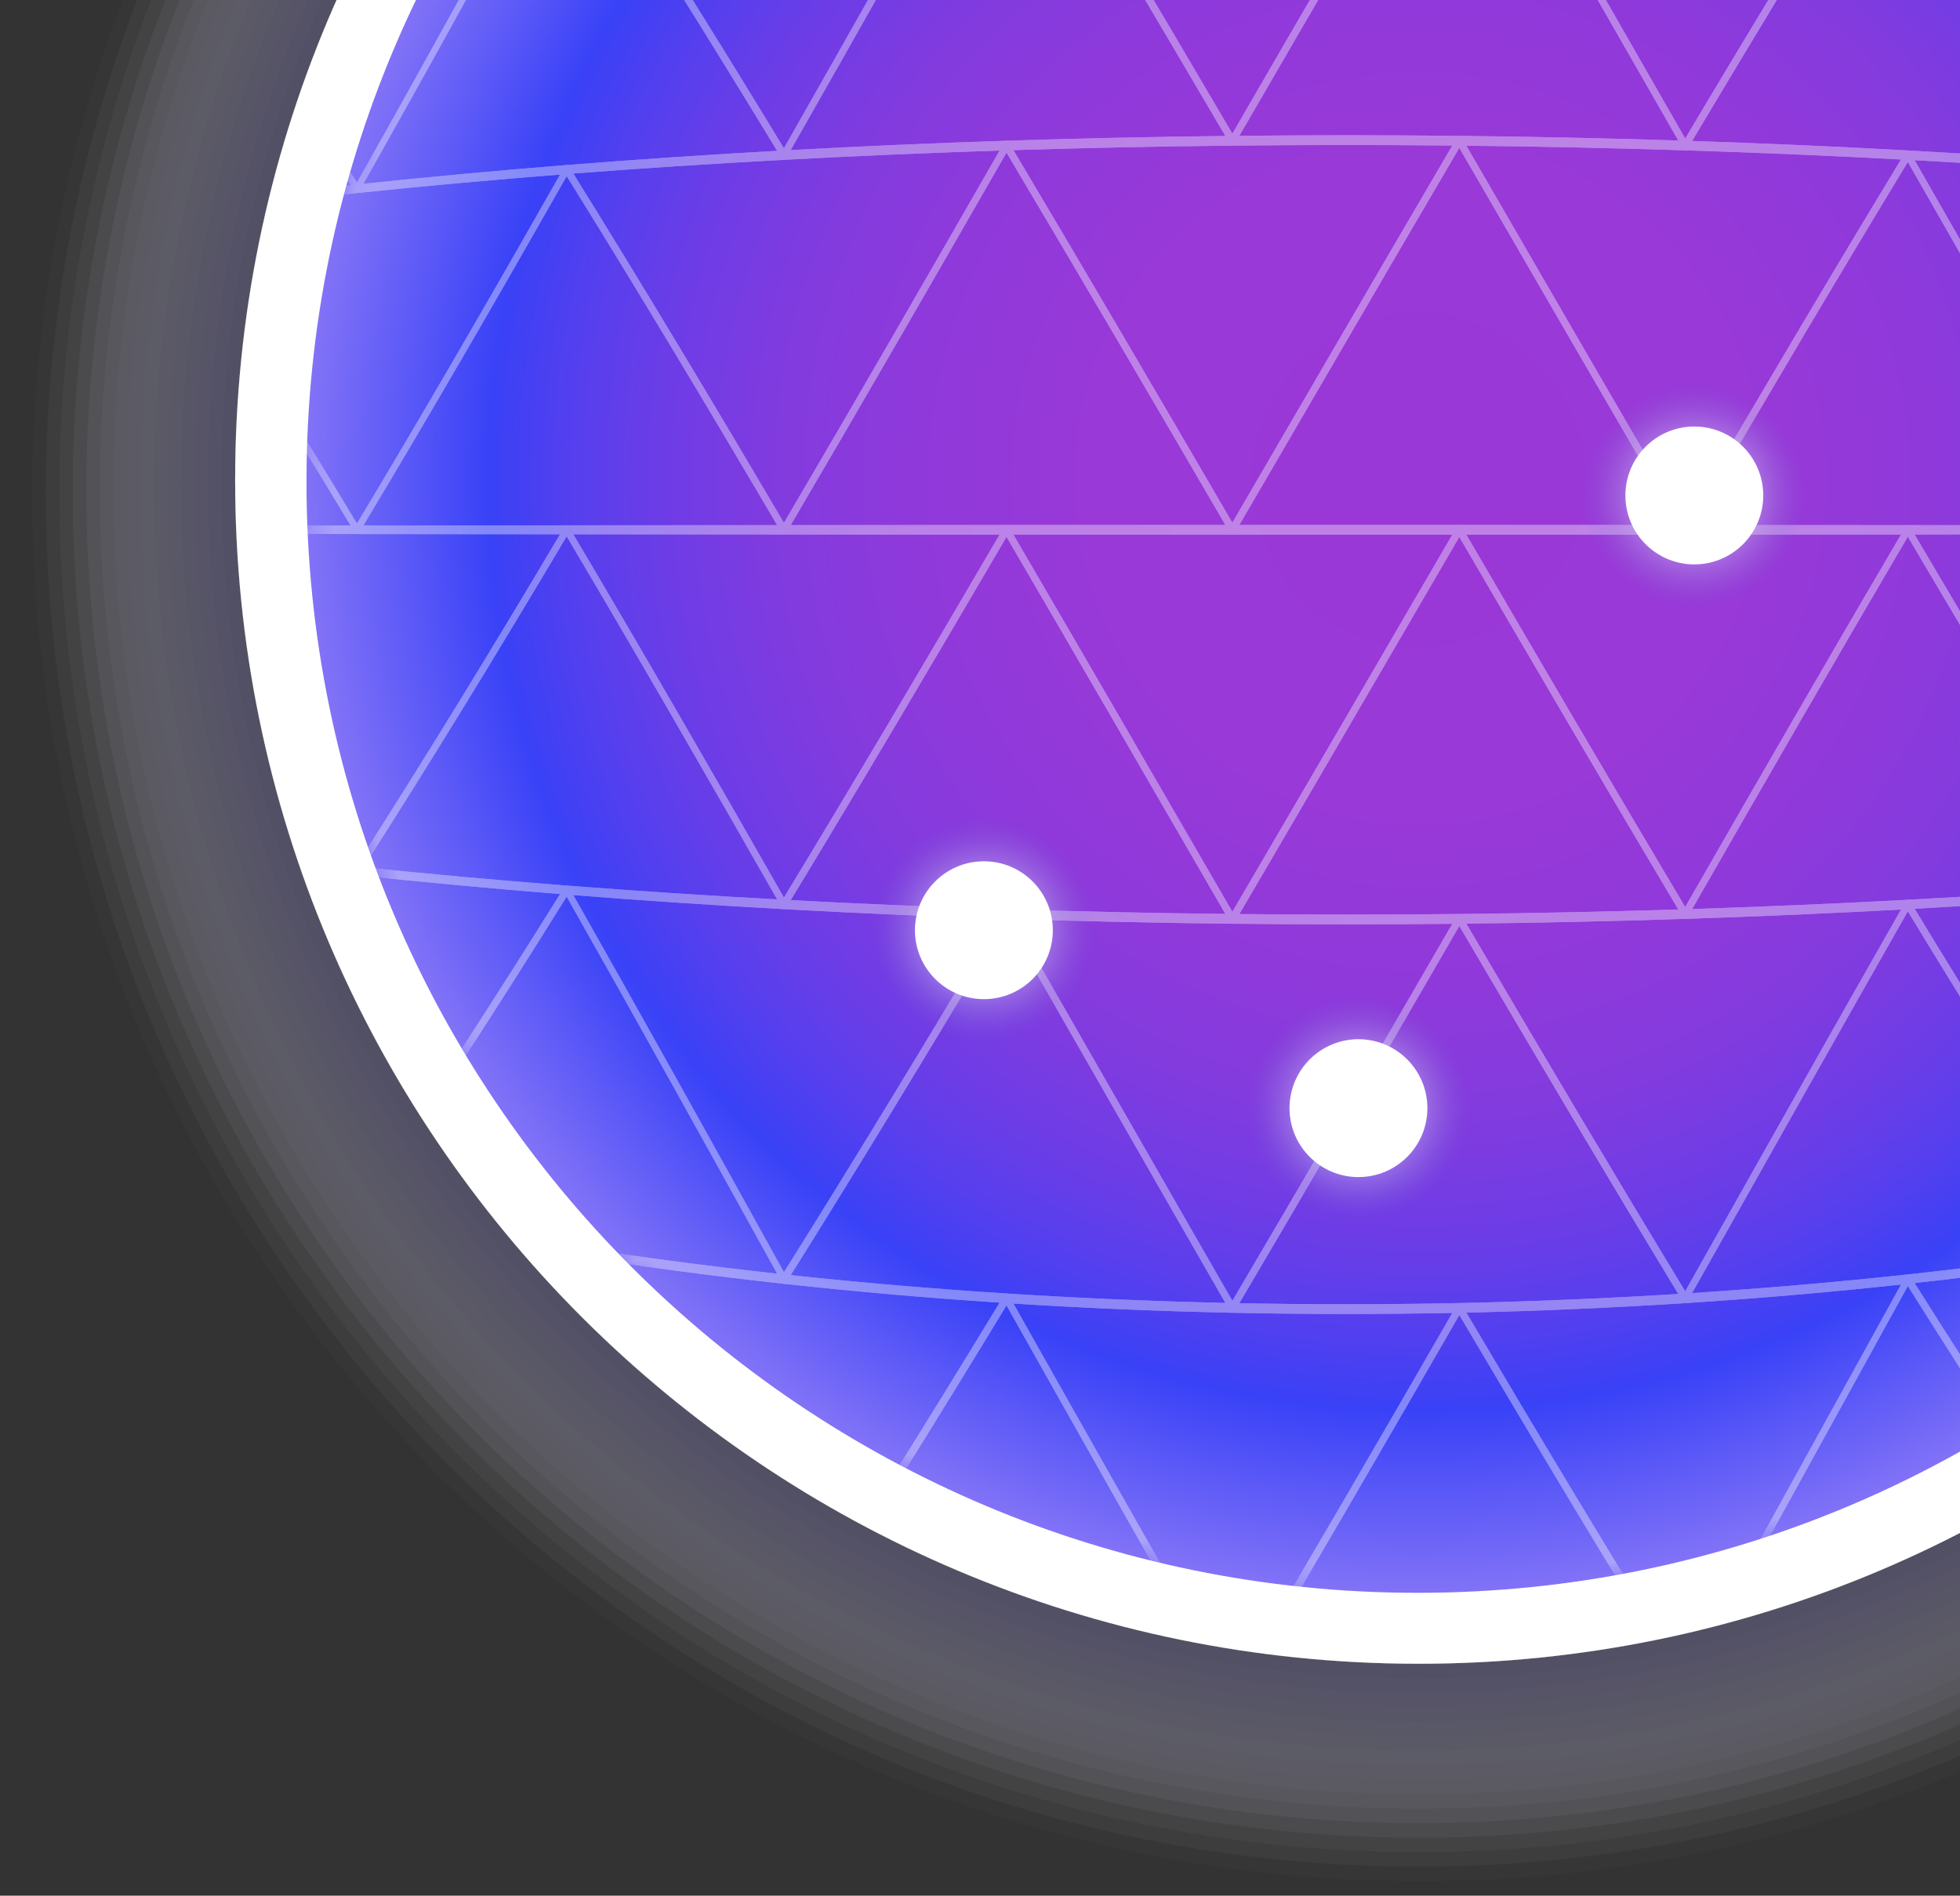 <svg width="91" height="88" viewBox="0 0 91 88" fill="none" xmlns="http://www.w3.org/2000/svg">
<rect x="0" y="0" width="91" height="88" fill="#333333" stroke="none"/>
<g opacity="0.27">
<path opacity="0.062" d="M65.868 87.327C101.419 87.327 130.239 58.507 130.239 22.955C130.239 -12.596 101.419 -41.416 65.868 -41.416C30.316 -41.416 1.496 -12.596 1.496 22.955C1.496 58.507 30.316 87.327 65.868 87.327Z" fill="#F9F9FE"/>
<path opacity="0.125" d="M65.868 86.654C101.073 86.654 129.612 58.115 129.612 22.91C129.612 -12.294 101.073 -40.833 65.868 -40.833C30.664 -40.833 2.125 -12.294 2.125 22.91C2.125 58.115 30.664 86.654 65.868 86.654Z" fill="#F3F2FD"/>
<path opacity="0.188" d="M65.869 85.981C100.726 85.981 128.984 57.723 128.984 22.866C128.984 -11.992 100.726 -40.249 65.869 -40.249C31.012 -40.249 2.754 -11.992 2.754 22.866C2.754 57.723 31.012 85.981 65.869 85.981Z" fill="#EDECFB"/>
<path opacity="0.25" d="M65.866 85.307C100.376 85.307 128.352 57.331 128.352 22.821C128.352 -11.69 100.376 -39.666 65.866 -39.666C31.355 -39.666 3.379 -11.69 3.379 22.821C3.379 57.331 31.355 85.307 65.866 85.307Z" fill="#E7E5FA"/>
<path opacity="0.312" d="M65.867 84.635C100.03 84.635 127.726 56.94 127.726 22.776C127.726 -11.387 100.03 -39.083 65.867 -39.083C31.703 -39.083 4.008 -11.387 4.008 22.776C4.008 56.94 31.703 84.635 65.867 84.635Z" fill="#E1DFF9"/>
<path opacity="0.375" d="M65.867 83.963C99.684 83.963 127.098 56.549 127.098 22.732C127.098 -11.085 99.684 -38.498 65.867 -38.498C32.051 -38.498 4.637 -11.085 4.637 22.732C4.637 56.549 32.051 83.963 65.867 83.963Z" fill="#DBD8F8"/>
<path opacity="0.438" d="M65.868 83.29C99.338 83.29 126.47 56.157 126.47 22.688C126.47 -10.782 99.338 -37.915 65.868 -37.915C32.398 -37.915 5.266 -10.782 5.266 22.688C5.266 56.157 32.398 83.29 65.868 83.29Z" fill="#D5D2F7"/>
<path opacity="0.5" d="M65.865 82.617C98.987 82.617 125.838 55.766 125.838 22.643C125.838 -10.48 98.987 -37.331 65.865 -37.331C32.742 -37.331 5.891 -10.48 5.891 22.643C5.891 55.766 32.742 82.617 65.865 82.617Z" fill="#D0CCF6"/>
<path opacity="0.562" d="M65.865 81.944C98.641 81.944 125.211 55.374 125.211 22.599C125.211 -10.177 98.641 -36.747 65.865 -36.747C33.09 -36.747 6.52 -10.177 6.52 22.599C6.52 55.374 33.09 81.944 65.865 81.944Z" fill="#CAC5F4"/>
<path opacity="0.625" d="M65.866 81.271C98.294 81.271 124.583 54.982 124.583 22.554C124.583 -9.875 98.294 -36.164 65.866 -36.164C33.437 -36.164 7.148 -9.875 7.148 22.554C7.148 54.982 33.437 81.271 65.866 81.271Z" fill="#C4BFF3"/>
<path opacity="0.688" d="M65.866 80.598C97.948 80.598 123.955 54.591 123.955 22.509C123.955 -9.572 97.948 -35.58 65.866 -35.58C33.785 -35.58 7.777 -9.572 7.777 22.509C7.777 54.591 33.785 80.598 65.866 80.598Z" fill="#BEB8F2"/>
<path opacity="0.75" d="M65.867 79.926C97.602 79.926 123.328 54.199 123.328 22.465C123.328 -9.27 97.602 -34.997 65.867 -34.997C34.133 -34.997 8.406 -9.27 8.406 22.465C8.406 54.199 34.133 79.926 65.867 79.926Z" fill="#B8B2F1"/>
<path opacity="0.812" d="M65.868 79.253C97.256 79.253 122.701 53.808 122.701 22.42C122.701 -8.968 97.256 -34.413 65.868 -34.413C34.48 -34.413 9.035 -8.968 9.035 22.42C9.035 53.808 34.48 79.253 65.868 79.253Z" fill="#B2ABF0"/>
<path opacity="0.875" d="M65.865 78.58C96.906 78.58 122.069 53.417 122.069 22.376C122.069 -8.665 96.906 -33.829 65.865 -33.829C34.824 -33.829 9.66 -8.665 9.66 22.376C9.66 53.417 34.824 78.58 65.865 78.58Z" fill="#ACA5EE"/>
<path opacity="0.938" d="M65.865 77.907C96.559 77.907 121.441 53.025 121.441 22.331C121.441 -8.363 96.559 -33.245 65.865 -33.245C35.171 -33.245 10.289 -8.363 10.289 22.331C10.289 53.025 35.171 77.907 65.865 77.907Z" fill="#A69EED"/>
<path d="M65.866 77.234C96.213 77.234 120.814 52.633 120.814 22.287C120.814 -8.06 96.213 -32.661 65.866 -32.661C35.519 -32.661 10.918 -8.06 10.918 22.287C10.918 52.633 35.519 77.234 65.866 77.234Z" fill="#A098EC"/>
<path d="M65.866 77.234C96.213 77.234 120.814 52.633 120.814 22.287C120.814 -8.06 96.213 -32.661 65.866 -32.661C35.519 -32.661 10.918 -8.06 10.918 22.287C10.918 52.633 35.519 77.234 65.866 77.234Z" fill="#A098EC"/>
<path d="M65.866 77.234C96.213 77.234 120.814 52.633 120.814 22.287C120.814 -8.06 96.213 -32.661 65.866 -32.661C35.519 -32.661 10.918 -8.06 10.918 22.287C10.918 52.633 35.519 77.234 65.866 77.234Z" fill="#A098EC"/>
<path d="M65.866 77.234C96.213 77.234 120.814 52.633 120.814 22.287C120.814 -8.06 96.213 -32.661 65.866 -32.661C35.519 -32.661 10.918 -8.06 10.918 22.287C10.918 52.633 35.519 77.234 65.866 77.234Z" fill="#A098EC"/>
<path d="M65.866 77.234C96.213 77.234 120.814 52.633 120.814 22.287C120.814 -8.06 96.213 -32.661 65.866 -32.661C35.519 -32.661 10.918 -8.06 10.918 22.287C10.918 52.633 35.519 77.234 65.866 77.234Z" fill="#A098EC"/>
<path d="M65.866 77.234C96.213 77.234 120.814 52.633 120.814 22.287C120.814 -8.06 96.213 -32.661 65.866 -32.661C35.519 -32.661 10.918 -8.06 10.918 22.287C10.918 52.633 35.519 77.234 65.866 77.234Z" fill="#A098EC"/>
<path d="M65.866 77.234C96.213 77.234 120.814 52.633 120.814 22.287C120.814 -8.06 96.213 -32.661 65.866 -32.661C35.519 -32.661 10.918 -8.06 10.918 22.287C10.918 52.633 35.519 77.234 65.866 77.234Z" fill="#A098EC"/>
<path d="M65.866 77.234C96.213 77.234 120.814 52.633 120.814 22.287C120.814 -8.06 96.213 -32.661 65.866 -32.661C35.519 -32.661 10.918 -8.06 10.918 22.287C10.918 52.633 35.519 77.234 65.866 77.234Z" fill="#A098EC"/>
<path d="M65.866 77.234C96.213 77.234 120.814 52.633 120.814 22.287C120.814 -8.06 96.213 -32.661 65.866 -32.661C35.519 -32.661 10.918 -8.06 10.918 22.287C10.918 52.633 35.519 77.234 65.866 77.234Z" fill="#A098EC"/>
<path d="M65.866 77.234C96.213 77.234 120.814 52.633 120.814 22.287C120.814 -8.06 96.213 -32.661 65.866 -32.661C35.519 -32.661 10.918 -8.06 10.918 22.287C10.918 52.633 35.519 77.234 65.866 77.234Z" fill="#A098EC"/>
<path d="M65.866 77.234C96.213 77.234 120.814 52.633 120.814 22.287C120.814 -8.06 96.213 -32.661 65.866 -32.661C35.519 -32.661 10.918 -8.06 10.918 22.287C10.918 52.633 35.519 77.234 65.866 77.234Z" fill="#A098EC"/>
<path d="M65.866 77.234C96.213 77.234 120.814 52.633 120.814 22.287C120.814 -8.06 96.213 -32.661 65.866 -32.661C35.519 -32.661 10.918 -8.06 10.918 22.287C10.918 52.633 35.519 77.234 65.866 77.234Z" fill="#A098EC"/>
<path d="M65.866 77.234C96.213 77.234 120.814 52.633 120.814 22.287C120.814 -8.06 96.213 -32.661 65.866 -32.661C35.519 -32.661 10.918 -8.06 10.918 22.287C10.918 52.633 35.519 77.234 65.866 77.234Z" fill="#A098EC"/>
<path d="M65.866 77.234C96.213 77.234 120.814 52.633 120.814 22.287C120.814 -8.06 96.213 -32.661 65.866 -32.661C35.519 -32.661 10.918 -8.06 10.918 22.287C10.918 52.633 35.519 77.234 65.866 77.234Z" fill="#A098EC"/>
<path d="M65.866 77.234C96.213 77.234 120.814 52.633 120.814 22.287C120.814 -8.06 96.213 -32.661 65.866 -32.661C35.519 -32.661 10.918 -8.06 10.918 22.287C10.918 52.633 35.519 77.234 65.866 77.234Z" fill="#A098EC"/>
<path d="M65.866 77.234C96.213 77.234 120.814 52.633 120.814 22.287C120.814 -8.06 96.213 -32.661 65.866 -32.661C35.519 -32.661 10.918 -8.06 10.918 22.287C10.918 52.633 35.519 77.234 65.866 77.234Z" fill="#A098EC"/>
<path d="M65.866 77.234C96.213 77.234 120.814 52.633 120.814 22.287C120.814 -8.06 96.213 -32.661 65.866 -32.661C35.519 -32.661 10.918 -8.06 10.918 22.287C10.918 52.633 35.519 77.234 65.866 77.234Z" fill="#A098EC"/>
<path d="M65.866 77.234C96.213 77.234 120.814 52.633 120.814 22.287C120.814 -8.06 96.213 -32.661 65.866 -32.661C35.519 -32.661 10.918 -8.06 10.918 22.287C10.918 52.633 35.519 77.234 65.866 77.234Z" fill="#A69EED"/>
<path d="M65.866 77.234C96.213 77.234 120.814 52.633 120.814 22.287C120.814 -8.06 96.213 -32.661 65.866 -32.661C35.519 -32.661 10.918 -8.06 10.918 22.287C10.918 52.633 35.519 77.234 65.866 77.234Z" fill="#ACA5EE"/>
<path d="M65.866 77.234C96.213 77.234 120.814 52.633 120.814 22.287C120.814 -8.06 96.213 -32.661 65.866 -32.661C35.519 -32.661 10.918 -8.06 10.918 22.287C10.918 52.633 35.519 77.234 65.866 77.234Z" fill="#B2ABF0"/>
<path d="M65.866 77.234C96.213 77.234 120.814 52.633 120.814 22.287C120.814 -8.06 96.213 -32.661 65.866 -32.661C35.519 -32.661 10.918 -8.06 10.918 22.287C10.918 52.633 35.519 77.234 65.866 77.234Z" fill="#B8B2F1"/>
<path d="M65.866 77.234C96.213 77.234 120.814 52.633 120.814 22.287C120.814 -8.06 96.213 -32.661 65.866 -32.661C35.519 -32.661 10.918 -8.06 10.918 22.287C10.918 52.633 35.519 77.234 65.866 77.234Z" fill="#BEB8F2"/>
<path d="M65.866 77.234C96.213 77.234 120.814 52.633 120.814 22.287C120.814 -8.06 96.213 -32.661 65.866 -32.661C35.519 -32.661 10.918 -8.06 10.918 22.287C10.918 52.633 35.519 77.234 65.866 77.234Z" fill="#C4BFF3"/>
<path d="M65.866 77.234C96.213 77.234 120.814 52.633 120.814 22.287C120.814 -8.06 96.213 -32.661 65.866 -32.661C35.519 -32.661 10.918 -8.06 10.918 22.287C10.918 52.633 35.519 77.234 65.866 77.234Z" fill="#CAC5F4"/>
<path d="M65.866 77.234C96.213 77.234 120.814 52.633 120.814 22.287C120.814 -8.06 96.213 -32.661 65.866 -32.661C35.519 -32.661 10.918 -8.06 10.918 22.287C10.918 52.633 35.519 77.234 65.866 77.234Z" fill="#D0CCF6"/>
<path d="M65.866 77.234C96.213 77.234 120.814 52.633 120.814 22.287C120.814 -8.06 96.213 -32.661 65.866 -32.661C35.519 -32.661 10.918 -8.06 10.918 22.287C10.918 52.633 35.519 77.234 65.866 77.234Z" fill="#D5D2F7"/>
<path d="M65.866 77.234C96.213 77.234 120.814 52.633 120.814 22.287C120.814 -8.06 96.213 -32.661 65.866 -32.661C35.519 -32.661 10.918 -8.06 10.918 22.287C10.918 52.633 35.519 77.234 65.866 77.234Z" fill="#DBD8F8"/>
<path d="M65.866 77.234C96.213 77.234 120.814 52.633 120.814 22.287C120.814 -8.06 96.213 -32.661 65.866 -32.661C35.519 -32.661 10.918 -8.06 10.918 22.287C10.918 52.633 35.519 77.234 65.866 77.234Z" fill="#E1DFF9"/>
<path d="M65.866 77.234C96.213 77.234 120.814 52.633 120.814 22.287C120.814 -8.06 96.213 -32.661 65.866 -32.661C35.519 -32.661 10.918 -8.06 10.918 22.287C10.918 52.633 35.519 77.234 65.866 77.234Z" fill="#E7E5FA"/>
<path d="M65.866 77.234C96.213 77.234 120.814 52.633 120.814 22.287C120.814 -8.06 96.213 -32.661 65.866 -32.661C35.519 -32.661 10.918 -8.06 10.918 22.287C10.918 52.633 35.519 77.234 65.866 77.234Z" fill="#EDECFB"/>
<path d="M65.866 77.234C96.213 77.234 120.814 52.633 120.814 22.287C120.814 -8.06 96.213 -32.661 65.866 -32.661C35.519 -32.661 10.918 -8.06 10.918 22.287C10.918 52.633 35.519 77.234 65.866 77.234Z" fill="#F3F2FD"/>
<path d="M65.866 77.234C96.213 77.234 120.814 52.633 120.814 22.287C120.814 -8.06 96.213 -32.661 65.866 -32.661C35.519 -32.661 10.918 -8.06 10.918 22.287C10.918 52.633 35.519 77.234 65.866 77.234Z" fill="#F9F9FE"/>
<path d="M65.866 77.234C96.213 77.234 120.814 52.633 120.814 22.287C120.814 -8.06 96.213 -32.661 65.866 -32.661C35.519 -32.661 10.918 -8.06 10.918 22.287C10.918 52.633 35.519 77.234 65.866 77.234Z" fill="white"/>
</g>
<path d="M65.866 77.234C96.213 77.234 120.814 52.633 120.814 22.287C120.814 -8.06 96.213 -32.661 65.866 -32.661C35.519 -32.661 10.918 -8.06 10.918 22.287C10.918 52.633 35.519 77.234 65.866 77.234Z" fill="white"/>
<path d="M65.815 73.941C94.304 73.941 117.399 50.846 117.399 22.357C117.399 -6.133 94.304 -29.227 65.815 -29.227C37.325 -29.227 14.23 -6.133 14.23 22.357C14.23 50.846 37.325 73.941 65.815 73.941Z" fill="url(#paint0_radial_3021_3038)"/>
<mask id="mask0_3021_3038" style="mask-type:luminance" maskUnits="userSpaceOnUse" x="14" y="-30" width="104" height="104">
<path d="M65.815 73.941C94.304 73.941 117.399 50.846 117.399 22.357C117.399 -6.133 94.304 -29.227 65.815 -29.227C37.325 -29.227 14.23 -6.133 14.23 22.357C14.23 50.846 37.325 73.941 65.815 73.941Z" fill="white"/>
</mask>
<g mask="url(#mask0_3021_3038)">
<g opacity="0.37">
<path d="M16.573 8.96C10.223 9.62 4.173 10.427 -1.442 11.38C-1.487 11.388 -1.528 11.356 -1.546 11.297C-1.563 11.24 -1.555 11.167 -1.525 11.114C1.281 6.17 4.195 0.781 7.201 -4.944C7.246 -5.031 7.333 -5.055 7.378 -4.992C10.388 -0.901 13.49 3.673 16.666 8.618C16.701 8.671 16.71 8.754 16.69 8.828C16.67 8.903 16.624 8.954 16.573 8.96ZM-1.182 11.001C4.273 10.057 10.134 9.256 16.28 8.595C13.207 3.821 10.206 -0.603 7.29 -4.573C4.375 0.967 1.546 6.191 -1.182 11.001Z" fill="white"/>
<path d="M16.572 8.96C16.537 8.963 16.503 8.944 16.479 8.906C13.305 3.964 10.207 -0.607 7.2 -4.694C7.167 -4.738 7.159 -4.815 7.178 -4.886C7.197 -4.959 7.24 -5.014 7.289 -5.027C13.305 -6.671 19.689 -8.016 26.307 -9.062C26.36 -9.07 26.408 -9.029 26.429 -8.956C26.45 -8.883 26.441 -8.793 26.404 -8.726C23.094 -2.632 19.843 3.276 16.666 8.888C16.642 8.929 16.608 8.956 16.572 8.96ZM7.567 -4.734C10.488 -0.749 13.495 3.687 16.572 8.471C19.65 3.026 22.798 -2.697 26.002 -8.597C19.595 -7.587 13.409 -6.299 7.567 -4.734Z" fill="white"/>
<path d="M36.397 7.42C29.578 7.786 22.927 8.3 16.577 8.96C16.526 8.965 16.48 8.924 16.46 8.853C16.44 8.783 16.449 8.698 16.484 8.636C19.657 3.024 22.907 -2.885 26.215 -8.981C26.265 -9.073 26.359 -9.088 26.409 -9.011C29.72 -3.955 33.088 1.436 36.498 7.049C36.535 7.11 36.544 7.201 36.523 7.282C36.501 7.363 36.452 7.417 36.397 7.42ZM16.87 8.533C23.034 7.882 29.478 7.372 36.082 7.003C32.78 1.574 29.518 -3.643 26.311 -8.547C23.105 -2.645 19.953 3.083 16.87 8.533Z" fill="white"/>
<path d="M36.398 7.42C36.36 7.422 36.323 7.398 36.298 7.356C32.889 1.745 29.523 -3.643 26.215 -8.696C26.179 -8.751 26.17 -8.838 26.191 -8.917C26.212 -8.997 26.259 -9.053 26.312 -9.062C32.93 -10.108 39.782 -10.856 46.733 -11.304C46.789 -11.307 46.84 -11.258 46.862 -11.178C46.884 -11.098 46.874 -11.002 46.836 -10.936C43.359 -4.769 39.907 1.362 36.498 7.345C36.472 7.39 36.436 7.417 36.398 7.42ZM26.618 -8.692C29.828 -3.778 33.093 1.448 36.398 6.884C39.702 1.081 43.045 -4.86 46.413 -10.838C39.677 -10.4 33.039 -9.685 26.618 -8.692Z" fill="white"/>
<path d="M57.217 6.76C50.198 6.833 43.213 7.053 36.395 7.419C36.34 7.422 36.291 7.374 36.269 7.296C36.248 7.218 36.258 7.125 36.294 7.06C39.703 1.076 43.153 -5.056 46.628 -11.227C46.681 -11.321 46.78 -11.327 46.833 -11.24C50.309 -5.515 53.81 0.395 57.32 6.379C57.358 6.444 57.368 6.54 57.346 6.623C57.323 6.706 57.273 6.759 57.217 6.76ZM36.71 6.968C43.323 6.608 50.091 6.389 56.893 6.312C53.492 0.517 50.099 -5.206 46.73 -10.754C43.361 -4.778 40.016 1.164 36.71 6.968Z" fill="white"/>
<path d="M57.216 6.76C57.176 6.76 57.139 6.734 57.112 6.688C53.603 0.706 50.103 -5.202 46.627 -10.924C46.589 -10.986 46.58 -11.08 46.602 -11.162C46.623 -11.246 46.674 -11.301 46.73 -11.305C53.681 -11.753 60.734 -11.903 67.752 -11.753C67.808 -11.752 67.859 -11.698 67.881 -11.615C67.903 -11.532 67.894 -11.437 67.855 -11.372C64.346 -5.428 60.828 0.628 57.319 6.686C57.292 6.733 57.255 6.759 57.216 6.76ZM47.051 -10.879C50.421 -5.324 53.815 0.405 57.216 6.203C60.617 0.332 64.026 -5.539 67.428 -11.308C60.624 -11.442 53.792 -11.3 47.051 -10.879Z" fill="white"/>
<path d="M16.573 24.792C10.223 24.783 4.173 24.774 -1.442 24.761C-1.487 24.761 -1.528 24.722 -1.546 24.661C-1.563 24.6 -1.555 24.529 -1.525 24.48C1.281 20.02 4.195 15.077 7.201 9.762C7.246 9.683 7.333 9.671 7.378 9.738C10.388 14.237 13.49 19.181 16.666 24.459C16.701 24.517 16.71 24.601 16.69 24.673C16.67 24.745 16.624 24.792 16.573 24.792ZM-1.182 24.427C4.273 24.415 10.134 24.405 16.28 24.396C13.207 19.296 10.206 14.511 7.29 10.146C4.375 15.289 1.546 20.083 -1.182 24.427Z" fill="white"/>
<path d="M16.572 24.792C16.537 24.792 16.503 24.769 16.479 24.729C13.305 19.452 10.207 14.509 7.2 10.013C7.167 9.964 7.159 9.887 7.178 9.818C7.197 9.748 7.24 9.698 7.289 9.692C13.305 8.865 19.689 8.188 26.307 7.661C26.36 7.657 26.408 7.702 26.429 7.777C26.45 7.852 26.441 7.941 26.404 8.005C23.094 13.839 19.843 19.451 16.666 24.729C16.642 24.769 16.608 24.792 16.572 24.792ZM7.567 10.022C10.488 14.4 13.495 19.195 16.572 24.303C19.65 19.183 22.798 13.749 26.002 8.103C19.595 8.605 13.409 9.245 7.567 10.022Z" fill="white"/>
<path d="M36.397 24.811C29.578 24.807 22.927 24.8 16.577 24.792C16.526 24.792 16.48 24.745 16.46 24.673C16.44 24.601 16.449 24.517 16.484 24.459C19.657 19.182 22.907 13.57 26.215 7.735C26.265 7.648 26.359 7.641 26.409 7.72C29.72 13.036 33.088 18.648 36.498 24.446C36.535 24.509 36.544 24.602 36.523 24.681C36.501 24.76 36.452 24.811 36.397 24.811ZM16.87 24.396C23.034 24.388 29.478 24.382 36.082 24.377C32.78 18.767 29.518 13.333 26.311 8.177C23.105 13.827 19.953 19.267 16.87 24.396Z" fill="white"/>
<path d="M36.398 24.811C36.36 24.811 36.323 24.786 36.298 24.742C32.889 18.945 29.523 13.334 26.215 8.02C26.179 7.962 26.17 7.874 26.191 7.797C26.212 7.718 26.259 7.666 26.312 7.661C32.93 7.135 39.782 6.759 46.733 6.533C46.789 6.531 46.84 6.582 46.862 6.663C46.884 6.744 46.874 6.839 46.836 6.904C43.359 12.961 39.907 18.944 36.498 24.742C36.472 24.786 36.436 24.811 36.398 24.811ZM26.618 8.056C29.828 13.219 33.093 18.659 36.398 24.275C39.702 18.653 43.045 12.857 46.413 6.989C39.677 7.207 33.039 7.562 26.618 8.056Z" fill="white"/>
<path d="M57.217 24.819C50.198 24.818 43.213 24.815 36.395 24.811C36.34 24.811 36.291 24.76 36.269 24.68C36.248 24.601 36.258 24.509 36.294 24.445C39.703 18.648 43.153 12.665 46.628 6.607C46.681 6.516 46.78 6.513 46.833 6.6C50.309 12.435 53.81 18.419 57.32 24.439C57.358 24.505 57.368 24.601 57.346 24.683C57.323 24.767 57.273 24.819 57.217 24.819ZM36.71 24.377C43.323 24.372 50.091 24.369 56.893 24.368C53.492 18.536 50.099 12.74 46.73 7.083C43.361 12.953 40.016 18.75 36.71 24.377Z" fill="white"/>
<path d="M57.216 24.819C57.176 24.82 57.139 24.793 57.112 24.748C53.603 18.727 50.103 12.745 46.627 6.911C46.589 6.848 46.58 6.754 46.602 6.671C46.623 6.589 46.674 6.535 46.73 6.533C53.681 6.308 60.734 6.233 67.752 6.308C67.808 6.309 67.859 6.362 67.881 6.445C67.903 6.527 67.894 6.623 67.855 6.687C64.346 12.67 60.828 18.727 57.319 24.748C57.292 24.793 57.255 24.819 57.216 24.819ZM47.051 6.969C50.421 12.63 53.815 18.429 57.216 24.262C60.617 18.427 64.026 12.558 67.428 6.756C60.624 6.689 53.792 6.76 47.051 6.969Z" fill="white"/>
<path d="M78.242 6.979C71.29 6.76 64.237 6.686 57.219 6.76C57.163 6.761 57.112 6.708 57.09 6.625C57.068 6.543 57.078 6.447 57.116 6.382C60.625 0.324 64.143 -5.735 67.653 -11.682C67.706 -11.773 67.806 -11.77 67.859 -11.678C71.368 -5.582 74.869 0.551 78.344 6.609C78.382 6.675 78.392 6.77 78.37 6.85C78.348 6.931 78.297 6.982 78.242 6.979ZM57.543 6.305C64.347 6.236 71.18 6.309 77.92 6.523C74.55 0.65 71.156 -5.29 67.755 -11.196C64.354 -5.432 60.945 0.435 57.543 6.305Z" fill="white"/>
<path d="M78.241 6.979C78.202 6.978 78.165 6.95 78.139 6.905C74.662 0.849 71.161 -5.283 67.651 -11.376C67.613 -11.442 67.603 -11.538 67.625 -11.619C67.647 -11.702 67.698 -11.753 67.754 -11.752C74.773 -11.603 81.759 -11.155 88.577 -10.408C88.632 -10.401 88.681 -10.345 88.703 -10.263C88.724 -10.182 88.714 -10.091 88.677 -10.031C85.269 -4.606 81.819 1.078 78.343 6.912C78.317 6.956 78.28 6.981 78.241 6.979ZM68.079 -11.295C71.479 -5.385 74.872 0.557 78.241 6.43C81.61 0.777 84.955 -4.735 88.262 -10.007C81.649 -10.713 74.88 -11.143 68.079 -11.295Z" fill="white"/>
<path d="M98.663 8.079C92.045 7.566 85.193 7.199 78.241 6.979C78.186 6.978 78.135 6.924 78.113 6.842C78.091 6.761 78.101 6.665 78.139 6.601C81.616 0.766 85.068 -4.921 88.477 -10.35C88.529 -10.43 88.626 -10.421 88.677 -10.327C92.086 -4.157 95.452 1.902 98.76 7.737C98.796 7.8 98.805 7.89 98.785 7.963C98.764 8.038 98.716 8.084 98.663 8.079ZM78.562 6.544C85.297 6.767 91.936 7.132 98.357 7.638C95.147 1.975 91.882 -3.896 88.578 -9.871C85.273 -4.609 81.93 0.897 78.562 6.544Z" fill="white"/>
<path d="M98.663 8.079C98.626 8.076 98.591 8.049 98.566 8.005C95.256 2.171 91.888 -3.886 88.478 -10.053C88.441 -10.12 88.431 -10.213 88.453 -10.29C88.475 -10.368 88.524 -10.414 88.578 -10.408C95.396 -9.66 102.048 -8.614 108.398 -7.269C108.449 -7.258 108.495 -7.202 108.515 -7.125C108.535 -7.05 108.526 -6.967 108.491 -6.918C105.317 -2.31 102.068 2.706 98.76 8.02C98.736 8.061 98.701 8.082 98.663 8.079ZM88.894 -9.938C92.195 -3.963 95.457 1.905 98.664 7.564C101.871 2.418 105.023 -2.449 108.105 -6.934C101.941 -8.213 95.496 -9.214 88.894 -9.938Z" fill="white"/>
<path d="M78.242 24.817C71.29 24.819 64.237 24.82 57.219 24.819C57.163 24.819 57.112 24.767 57.09 24.683C57.068 24.602 57.078 24.506 57.116 24.44C60.625 18.42 64.143 12.362 67.653 6.379C67.706 6.29 67.806 6.291 67.859 6.381C71.368 12.439 74.869 18.496 78.344 24.442C78.382 24.508 78.392 24.603 78.37 24.683C78.348 24.765 78.297 24.816 78.242 24.817ZM57.543 24.368C64.347 24.367 71.18 24.368 77.92 24.371C74.55 18.604 71.156 12.735 67.755 6.865C64.354 12.664 60.945 18.532 57.543 24.368Z" fill="white"/>
<path d="M78.241 24.817C78.202 24.816 78.165 24.791 78.139 24.746C74.662 18.8 71.161 12.742 67.651 6.685C67.613 6.62 67.603 6.524 67.625 6.442C67.647 6.359 67.698 6.307 67.754 6.308C74.773 6.383 81.759 6.608 88.577 6.984C88.632 6.987 88.681 7.042 88.703 7.122C88.724 7.202 88.714 7.294 88.677 7.356C85.269 12.966 81.819 18.8 78.343 24.746C78.317 24.791 78.28 24.816 78.241 24.817ZM68.079 6.763C71.479 12.634 74.872 18.502 78.241 24.267C81.61 18.506 84.955 12.851 88.262 7.403C81.649 7.052 74.88 6.838 68.079 6.763Z" fill="white"/>
<path d="M98.663 24.803C92.045 24.81 85.193 24.814 78.241 24.817C78.186 24.816 78.135 24.765 78.113 24.682C78.091 24.601 78.101 24.507 78.139 24.442C81.616 18.496 85.068 12.661 88.477 7.048C88.529 6.964 88.626 6.97 88.677 7.059C92.086 13.042 95.452 18.877 98.76 24.451C98.796 24.512 98.805 24.601 98.785 24.677C98.764 24.754 98.716 24.802 98.663 24.803ZM78.562 24.372C85.297 24.374 91.936 24.379 98.357 24.385C95.147 18.972 91.882 13.316 88.578 7.521C85.273 12.963 81.93 18.614 78.562 24.372Z" fill="white"/>
<path d="M98.663 24.803C98.626 24.803 98.591 24.779 98.566 24.737C95.256 19.161 91.888 13.327 88.478 7.344C88.441 7.28 88.431 7.187 88.453 7.108C88.475 7.03 88.524 6.982 88.578 6.985C95.396 7.361 102.048 7.887 108.398 8.563C108.449 8.569 108.495 8.619 108.515 8.695C108.535 8.769 108.526 8.851 108.491 8.905C105.317 13.848 102.068 19.162 98.76 24.737C98.736 24.778 98.701 24.803 98.663 24.803ZM88.894 7.436C92.195 13.229 95.457 18.88 98.664 24.287C101.871 18.89 105.023 13.736 108.105 8.929C101.941 8.294 95.496 7.796 88.894 7.436Z" fill="white"/>
<path d="M16.573 40.625C10.223 39.948 4.173 39.121 -1.442 38.144C-1.487 38.135 -1.528 38.09 -1.546 38.025C-1.563 37.962 -1.555 37.892 -1.525 37.849C1.281 33.872 4.195 29.375 7.201 24.469C7.246 24.395 7.333 24.394 7.378 24.469C10.388 29.376 13.49 34.691 16.666 40.302C16.701 40.363 16.71 40.449 16.69 40.518C16.67 40.589 16.624 40.63 16.573 40.625ZM-1.182 37.854C4.273 38.773 10.134 39.554 16.28 40.199C13.207 34.772 10.206 29.626 7.29 24.864C4.375 29.612 1.546 33.976 -1.182 37.854Z" fill="white"/>
<path d="M16.572 40.625C16.537 40.622 16.503 40.594 16.479 40.552C13.305 34.94 10.207 29.625 7.2 24.719C7.167 24.666 7.159 24.588 7.178 24.521C7.197 24.454 7.24 24.411 7.289 24.41C13.305 24.4 19.689 24.392 26.307 24.385C26.36 24.385 26.408 24.434 26.429 24.511C26.45 24.587 26.441 24.676 26.404 24.737C23.094 30.312 19.843 35.628 16.666 40.572C16.642 40.61 16.608 40.629 16.572 40.625ZM7.567 24.779C10.488 29.55 13.495 34.704 16.572 40.137C19.65 35.34 22.798 30.195 26.002 24.803C19.595 24.797 13.409 24.788 7.567 24.779Z" fill="white"/>
<path d="M36.397 42.204C29.578 41.828 22.927 41.301 16.577 40.625C16.526 40.62 16.48 40.569 16.46 40.493C16.44 40.42 16.449 40.336 16.484 40.282C19.657 35.34 22.907 30.026 26.215 24.451C26.265 24.368 26.359 24.367 26.409 24.452C29.72 30.028 33.088 35.862 36.498 41.845C36.535 41.91 36.544 42.002 36.523 42.081C36.501 42.159 36.452 42.207 36.397 42.204ZM16.87 40.26C23.034 40.895 29.478 41.393 36.082 41.752C32.78 35.959 29.518 30.308 26.311 24.9C23.105 30.299 19.953 35.452 16.87 40.26Z" fill="white"/>
<path d="M36.398 42.204C36.36 42.202 36.323 42.174 36.298 42.129C32.889 36.145 29.523 30.311 26.215 24.736C26.179 24.676 26.17 24.587 26.191 24.511C26.212 24.434 26.259 24.385 26.312 24.385C32.93 24.379 39.782 24.374 46.733 24.372C46.789 24.371 46.84 24.424 46.862 24.506C46.884 24.587 46.874 24.682 46.836 24.746C43.359 30.692 39.907 36.527 36.498 42.14C36.472 42.183 36.436 42.206 36.398 42.204ZM26.618 24.803C29.828 30.217 33.093 35.872 36.398 41.668C39.702 36.226 43.045 30.575 46.413 24.816C39.677 24.814 33.039 24.809 26.618 24.803Z" fill="white"/>
<path d="M57.217 42.881C50.198 42.806 43.213 42.58 36.395 42.204C36.34 42.2 36.291 42.148 36.269 42.067C36.248 41.987 36.258 41.895 36.294 41.834C39.703 36.223 43.153 30.389 46.628 24.443C46.681 24.353 46.78 24.351 46.833 24.443C50.309 30.389 53.81 36.446 57.32 42.503C57.358 42.569 57.368 42.664 57.346 42.746C57.323 42.829 57.273 42.882 57.217 42.881ZM36.71 41.786C43.323 42.137 50.091 42.35 56.893 42.426C53.492 36.555 50.099 30.685 46.73 24.921C43.361 30.682 40.016 36.338 36.71 41.786Z" fill="white"/>
<path d="M57.216 42.881C57.176 42.881 57.139 42.854 57.112 42.807C53.603 36.749 50.103 30.692 46.627 24.746C46.589 24.682 46.58 24.587 46.602 24.506C46.623 24.425 46.674 24.372 46.73 24.372C53.681 24.369 60.734 24.368 67.752 24.369C67.808 24.369 67.859 24.422 67.881 24.505C67.903 24.587 67.894 24.682 67.855 24.747C64.346 30.768 60.828 36.826 57.319 42.809C57.292 42.855 57.255 42.881 57.216 42.881ZM47.051 24.817C50.421 30.584 53.815 36.454 57.216 42.323C60.617 36.524 64.026 30.656 67.428 24.819C60.624 24.82 53.792 24.819 47.051 24.817Z" fill="white"/>
<path d="M16.573 56.457C10.223 55.113 4.173 53.468 -1.442 51.525C-1.487 51.51 -1.528 51.456 -1.546 51.389C-1.563 51.323 -1.555 51.254 -1.525 51.217C1.281 47.723 4.195 43.673 7.201 39.176C7.246 39.109 7.333 39.121 7.378 39.2C10.388 44.515 13.49 50.2 16.666 56.145C16.701 56.209 16.71 56.296 16.69 56.364C16.67 56.432 16.624 56.468 16.573 56.457ZM-1.182 51.28C4.273 53.131 10.134 54.704 16.28 56.001C13.207 50.248 10.206 44.741 7.29 39.584C4.375 43.935 1.546 47.868 -1.182 51.28Z" fill="white"/>
<path d="M16.572 56.457C16.537 56.449 16.503 56.419 16.479 56.374C13.305 50.428 10.207 44.741 7.2 39.426C7.167 39.368 7.159 39.289 7.178 39.225C7.197 39.16 7.24 39.123 7.289 39.13C13.305 39.936 19.689 40.596 26.307 41.11C26.36 41.113 26.408 41.167 26.429 41.245C26.45 41.322 26.441 41.411 26.404 41.469C23.094 46.785 19.843 51.804 16.666 56.414C16.642 56.449 16.608 56.465 16.572 56.457ZM7.567 39.535C10.488 44.7 13.495 50.212 16.572 55.969C19.65 51.496 22.798 46.641 26.002 41.503C19.595 40.988 13.409 40.332 7.567 39.535Z" fill="white"/>
<path d="M36.397 59.596C29.578 58.849 22.927 57.802 16.577 56.458C16.526 56.447 16.48 56.39 16.46 56.313C16.44 56.239 16.449 56.156 16.484 56.105C19.657 51.498 22.907 46.482 26.215 41.169C26.265 41.089 26.359 41.096 26.409 41.184C29.72 47.018 33.088 53.075 36.498 59.242C36.535 59.309 36.544 59.403 36.523 59.48C36.501 59.556 36.452 59.601 36.397 59.596ZM16.87 56.122C23.034 57.402 29.478 58.403 36.082 59.127C32.78 53.152 29.518 47.284 26.311 41.625C23.105 46.771 19.953 51.638 16.87 56.122Z" fill="white"/>
<path d="M36.398 59.596C36.36 59.592 36.323 59.562 36.298 59.516C32.889 53.346 29.523 47.288 26.215 41.454C26.179 41.39 26.17 41.3 26.191 41.226C26.212 41.151 26.259 41.106 26.312 41.11C32.93 41.623 39.782 41.99 46.733 42.21C46.789 42.212 46.84 42.265 46.862 42.348C46.884 42.429 46.874 42.524 46.836 42.588C43.359 48.423 39.907 54.11 36.498 59.538C36.472 59.579 36.436 59.6 36.398 59.596ZM26.618 41.551C29.828 47.215 33.093 53.085 36.398 59.06C39.702 53.798 43.045 48.293 46.413 42.645C39.677 42.421 33.039 42.057 26.618 41.551Z" fill="white"/>
<path d="M57.217 60.94C50.198 60.791 43.213 60.343 36.395 59.596C36.34 59.59 36.291 59.534 36.269 59.452C36.248 59.37 36.258 59.279 36.294 59.22C39.703 53.795 43.153 48.111 46.628 42.277C46.681 42.19 46.78 42.193 46.833 42.284C50.309 48.34 53.81 54.471 57.32 60.565C57.358 60.63 57.368 60.726 57.346 60.808C57.323 60.89 57.273 60.942 57.217 60.94ZM36.71 59.195C43.323 59.902 50.091 60.331 56.893 60.483C53.492 54.573 50.099 48.632 46.73 42.759C43.361 48.412 40.016 53.924 36.71 59.195Z" fill="white"/>
<path d="M57.216 60.94C57.176 60.939 57.139 60.912 57.112 60.867C53.603 54.771 50.103 48.639 46.627 42.581C46.589 42.514 46.58 42.42 46.602 42.339C46.623 42.258 46.674 42.208 46.73 42.209C53.681 42.429 60.734 42.503 67.752 42.429C67.808 42.429 67.859 42.481 67.881 42.564C67.903 42.645 67.894 42.741 67.855 42.808C64.346 48.865 60.828 54.924 57.319 60.871C57.292 60.916 57.255 60.941 57.216 60.94ZM47.051 42.665C50.421 48.538 53.815 54.478 57.216 60.384C60.617 54.62 64.026 48.753 67.428 42.884C60.624 42.952 53.792 42.879 47.051 42.665Z" fill="white"/>
<path d="M16.573 72.29C10.223 70.277 4.173 67.816 -1.442 64.907C-1.487 64.884 -1.528 64.824 -1.546 64.753C-1.563 64.683 -1.555 64.616 -1.525 64.584C1.281 61.574 4.195 57.97 7.201 53.882C7.246 53.819 7.333 53.843 7.378 53.93C10.388 59.652 13.49 65.709 16.666 71.987C16.701 72.055 16.71 72.142 16.69 72.207C16.67 72.275 16.624 72.306 16.573 72.29ZM-1.182 64.706C4.273 67.489 10.134 69.853 16.28 71.802C13.207 65.723 10.206 59.856 7.29 54.302C4.375 58.257 1.546 61.759 -1.182 64.706Z" fill="white"/>
<path d="M16.572 72.29C16.537 72.28 16.503 72.245 16.479 72.197C13.305 65.915 10.207 59.856 7.2 54.132C7.167 54.07 7.159 53.99 7.178 53.928C7.197 53.866 7.24 53.835 7.289 53.848C13.305 55.471 19.689 56.8 26.307 57.833C26.36 57.841 26.408 57.898 26.429 57.978C26.45 58.057 26.441 58.144 26.404 58.2C23.094 63.257 19.843 67.979 16.666 72.257C16.642 72.289 16.608 72.301 16.572 72.29ZM7.567 54.291C10.488 59.85 13.495 65.721 16.572 71.802C19.65 67.653 22.798 63.085 26.002 58.202C19.595 57.179 13.409 55.875 7.567 54.291Z" fill="white"/>
<path d="M36.397 76.988C29.578 75.87 22.927 74.304 16.577 72.29C16.526 72.274 16.48 72.213 16.46 72.134C16.44 72.055 16.449 71.975 16.484 71.927C19.657 67.655 22.907 62.936 26.215 57.883C26.265 57.808 26.359 57.822 26.409 57.915C29.72 64.008 33.088 70.287 36.498 76.64C36.535 76.709 36.544 76.803 36.523 76.879C36.501 76.954 36.452 76.998 36.397 76.988ZM16.87 71.987C23.034 73.909 29.478 75.414 36.082 76.502C32.78 70.344 29.518 64.26 26.311 58.348C23.105 63.243 19.953 67.823 16.87 71.987Z" fill="white"/>
<path d="M36.398 76.988C36.36 76.982 36.323 76.951 36.298 76.902C32.889 70.546 29.523 64.264 26.215 58.169C26.179 58.102 26.17 58.012 26.191 57.94C26.212 57.867 26.259 57.825 26.312 57.833C32.93 58.866 39.782 59.604 46.733 60.047C46.789 60.051 46.84 60.106 46.862 60.189C46.884 60.271 46.874 60.366 46.836 60.428C43.359 66.153 39.907 71.693 36.498 76.935C36.472 76.975 36.436 76.995 36.398 76.988ZM26.618 58.299C29.828 64.212 33.093 70.297 36.398 76.453C39.702 71.37 43.045 66.009 46.413 60.472C39.677 60.028 33.039 59.304 26.618 58.299Z" fill="white"/>
<path d="M57.217 79.002C50.198 78.779 43.213 78.108 36.395 76.989C36.34 76.98 36.291 76.921 36.269 76.838C36.248 76.755 36.258 76.664 36.294 76.608C39.703 71.37 43.153 65.834 46.628 60.112C46.681 60.024 46.78 60.031 46.833 60.125C50.309 66.293 53.81 72.496 57.32 78.626C57.358 78.693 57.368 78.789 57.346 78.87C57.323 78.953 57.273 79.005 57.217 79.002ZM36.71 76.605C43.323 77.667 50.091 78.312 56.893 78.541C53.492 72.593 50.099 66.578 46.73 60.597C43.361 66.142 40.016 71.512 36.71 76.605Z" fill="white"/>
<path d="M57.216 79.002C57.176 79.001 57.139 78.973 57.112 78.927C53.603 72.793 50.103 66.585 46.627 60.415C46.589 60.348 46.58 60.252 46.602 60.173C46.623 60.093 46.674 60.044 46.73 60.048C53.681 60.491 60.734 60.638 67.752 60.49C67.808 60.49 67.859 60.541 67.881 60.623C67.903 60.705 67.894 60.801 67.855 60.867C64.346 66.963 60.828 73.023 57.319 78.933C57.292 78.978 57.255 79.004 57.216 79.002ZM47.051 60.513C50.421 66.492 53.815 72.504 57.216 78.446C60.617 72.718 64.026 66.852 67.428 60.948C60.624 61.083 53.792 60.939 47.051 60.513Z" fill="white"/>
<path d="M16.573 88.122C10.223 85.44 4.173 82.162 -1.442 78.289C-1.487 78.257 -1.528 78.19 -1.546 78.117C-1.563 78.044 -1.555 77.978 -1.525 77.951C1.281 75.424 4.195 72.267 7.201 68.588C7.246 68.534 7.333 68.569 7.378 68.66C10.388 74.79 13.49 81.217 16.666 87.828C16.701 87.9 16.71 87.988 16.69 88.052C16.67 88.117 16.624 88.144 16.573 88.122ZM-1.182 78.132C4.273 81.846 10.134 85.002 16.28 87.604C13.207 81.198 10.206 74.97 7.29 69.021C4.375 72.58 1.546 75.651 -1.182 78.132Z" fill="white"/>
<path d="M16.572 88.122C16.537 88.108 16.503 88.07 16.479 88.02C13.305 81.403 10.207 74.972 7.2 68.839C7.167 68.772 7.159 68.691 7.178 68.632C7.197 68.572 7.24 68.546 7.289 68.566C13.305 71.007 19.689 73.004 26.307 74.557C26.36 74.569 26.408 74.63 26.429 74.712C26.45 74.792 26.441 74.879 26.404 74.931C23.094 79.729 19.843 84.155 16.666 88.099C16.642 88.128 16.608 88.137 16.572 88.122ZM7.567 69.047C10.488 75 13.495 81.23 16.572 87.634C19.65 83.809 22.798 79.531 26.002 74.902C19.595 73.371 13.409 71.419 7.567 69.047Z" fill="white"/>
<path d="M78.242 42.656C71.29 42.881 64.237 42.956 57.219 42.881C57.163 42.881 57.112 42.827 57.09 42.744C57.068 42.662 57.078 42.566 57.116 42.501C60.625 36.519 64.143 30.462 67.653 24.441C67.706 24.349 67.806 24.349 67.859 24.441C71.368 30.461 74.869 36.444 78.344 42.278C78.382 42.341 78.392 42.435 78.37 42.517C78.348 42.599 78.297 42.654 78.242 42.656ZM57.543 42.433C64.347 42.499 71.18 42.428 77.92 42.219C74.55 36.558 71.156 30.759 67.755 24.925C64.354 30.761 60.945 36.63 57.543 42.433Z" fill="white"/>
<path d="M78.241 42.656C78.202 42.657 78.165 42.632 78.139 42.587C74.662 36.752 71.161 30.768 67.651 24.747C67.613 24.682 67.603 24.586 67.625 24.505C67.647 24.422 67.698 24.369 67.754 24.369C74.773 24.37 81.759 24.373 88.577 24.378C88.632 24.378 88.681 24.429 88.703 24.509C88.724 24.587 88.714 24.68 88.677 24.743C85.269 30.541 81.819 36.524 78.343 42.583C78.317 42.627 78.28 42.654 78.241 42.656ZM68.079 24.819C71.479 30.652 74.872 36.448 78.241 42.105C81.61 36.237 84.955 30.438 88.262 24.812C81.649 24.816 74.88 24.818 68.079 24.819Z" fill="white"/>
<path d="M98.663 41.527C92.045 42.054 85.193 42.43 78.241 42.656C78.186 42.657 78.135 42.606 78.113 42.525C78.091 42.445 78.101 42.349 78.139 42.284C81.616 36.227 85.068 30.244 88.477 24.446C88.529 24.36 88.626 24.358 88.677 24.447C92.086 30.244 95.452 35.855 98.76 41.169C98.796 41.227 98.805 41.315 98.785 41.392C98.764 41.47 98.716 41.523 98.663 41.527ZM78.562 42.199C85.297 41.981 91.936 41.626 98.357 41.133C95.147 35.968 91.882 30.528 88.578 24.913C85.273 30.535 81.93 36.331 78.562 42.199Z" fill="white"/>
<path d="M98.663 41.527C98.626 41.531 98.591 41.509 98.566 41.468C95.256 36.152 91.888 30.54 88.478 24.742C88.441 24.679 88.431 24.586 88.453 24.507C88.475 24.427 88.524 24.377 88.578 24.377C95.396 24.381 102.048 24.387 108.398 24.396C108.449 24.396 108.495 24.442 108.515 24.515C108.535 24.587 108.526 24.671 108.491 24.728C105.317 30.005 102.068 35.617 98.76 41.452C98.736 41.497 98.701 41.524 98.663 41.527ZM88.894 24.811C92.195 30.422 95.457 35.856 98.664 41.011C101.871 35.362 105.023 29.921 108.105 24.792C101.941 24.8 95.496 24.807 88.894 24.811Z" fill="white"/>
<path d="M78.242 60.493C71.29 60.941 64.237 61.09 57.219 60.941C57.163 60.94 57.112 60.887 57.09 60.803C57.068 60.721 57.078 60.625 57.116 60.56C60.625 54.616 64.143 48.56 67.653 42.503C67.706 42.412 67.806 42.411 67.859 42.501C71.368 48.483 74.869 54.391 78.344 60.113C78.382 60.175 78.392 60.269 78.37 60.351C78.348 60.434 78.297 60.489 78.242 60.493ZM57.543 60.497C64.347 60.631 71.18 60.487 77.92 60.068C74.55 54.512 71.156 48.784 67.755 42.987C64.354 48.857 60.945 54.728 57.543 60.497Z" fill="white"/>
<path d="M78.241 60.493C78.202 60.495 78.165 60.471 78.139 60.429C74.662 54.704 71.161 48.794 67.651 42.81C67.613 42.745 67.603 42.649 67.625 42.567C67.647 42.484 67.698 42.431 67.754 42.43C74.773 42.357 81.759 42.136 88.577 41.77C88.632 41.767 88.681 41.815 88.703 41.894C88.724 41.971 88.714 42.064 88.677 42.13C85.269 48.114 81.819 54.247 78.343 60.416C78.317 60.462 78.28 60.49 78.241 60.493ZM68.079 42.877C71.479 48.672 74.872 54.394 78.241 59.943C81.61 53.966 84.955 48.025 88.262 42.221C81.649 42.581 74.88 42.8 68.079 42.877Z" fill="white"/>
<path d="M98.663 58.251C92.045 59.298 85.193 60.044 78.241 60.493C78.186 60.496 78.135 60.447 78.113 60.367C78.091 60.287 78.101 60.191 78.139 60.124C81.616 53.957 85.068 47.826 88.477 41.844C88.529 41.754 88.626 41.749 88.677 41.834C92.086 47.444 95.452 52.832 98.76 57.885C98.796 57.94 98.805 58.027 98.785 58.106C98.764 58.187 98.716 58.243 98.663 58.251ZM78.562 60.026C85.297 59.589 91.936 58.873 98.357 57.881C95.147 52.967 91.882 47.741 88.578 42.306C85.273 48.108 81.93 54.049 78.562 60.026Z" fill="white"/>
<path d="M98.663 58.251C98.626 58.256 98.591 58.237 98.566 58.2C95.256 53.144 91.888 47.753 88.478 42.141C88.441 42.079 88.431 41.986 88.453 41.906C88.475 41.826 88.524 41.772 88.578 41.769C95.396 41.403 102.048 40.889 108.398 40.23C108.449 40.224 108.495 40.266 108.515 40.336C108.535 40.406 108.526 40.491 108.491 40.552C105.317 46.164 102.068 52.074 98.76 58.169C98.736 58.215 98.701 58.245 98.663 58.251ZM88.894 42.187C92.195 47.615 95.457 52.832 98.664 57.735C101.871 51.834 105.023 46.106 108.105 40.656C101.941 41.307 95.496 41.818 88.894 42.187Z" fill="white"/>
<path d="M78.242 78.331C71.29 79.002 64.237 79.225 57.219 79.001C57.163 79 57.112 78.946 57.09 78.862C57.068 78.779 57.078 78.684 57.116 78.62C60.625 72.713 64.143 66.657 67.653 60.564C67.706 60.471 67.806 60.469 67.859 60.559C71.368 66.504 74.869 72.337 78.344 77.947C78.382 78.007 78.392 78.101 78.37 78.184C78.348 78.268 78.297 78.325 78.242 78.331ZM57.543 78.561C64.347 78.762 71.18 78.548 77.92 77.915C74.55 72.465 71.156 66.809 67.755 61.046C64.354 66.954 60.945 72.826 57.543 78.561Z" fill="white"/>
<path d="M78.241 78.331C78.202 78.334 78.165 78.312 78.139 78.269C74.662 72.655 71.161 66.818 67.651 60.871C67.613 60.807 67.603 60.711 67.625 60.628C67.647 60.545 67.698 60.491 67.754 60.49C74.773 60.342 81.759 59.9 88.577 59.162C88.632 59.155 88.681 59.202 88.703 59.278C88.724 59.355 88.714 59.448 88.677 59.516C85.269 65.687 81.819 71.969 78.343 78.251C78.317 78.298 78.28 78.327 78.241 78.331ZM68.079 60.934C71.479 66.691 74.872 72.34 78.241 77.781C81.61 71.696 84.955 65.612 88.262 59.63C81.649 60.345 74.88 60.78 68.079 60.934Z" fill="white"/>
<path d="M98.663 74.975C92.045 76.541 85.193 77.659 78.241 78.331C78.186 78.336 78.135 78.288 78.113 78.209C78.091 78.13 78.101 78.035 78.139 77.966C81.616 71.687 85.068 65.409 88.477 59.241C88.529 59.148 88.626 59.137 88.677 59.22C92.086 64.645 95.452 69.809 98.76 74.601C98.796 74.653 98.805 74.74 98.785 74.82C98.764 74.902 98.716 74.963 98.663 74.975ZM78.562 77.854C85.297 77.196 91.936 76.121 98.357 74.629C95.147 69.964 91.882 64.953 88.578 59.698C85.273 65.679 81.93 71.765 78.562 77.854Z" fill="white"/>
<path d="M98.663 74.975C98.626 74.983 98.591 74.968 98.566 74.931C95.256 70.134 91.888 64.965 88.478 59.537C88.441 59.479 88.431 59.387 88.453 59.306C88.475 59.224 88.524 59.167 88.578 59.161C95.396 58.423 102.048 57.39 108.398 56.062C108.449 56.051 108.495 56.088 108.515 56.156C108.535 56.223 108.526 56.31 108.491 56.374C105.317 62.322 102.068 68.529 98.76 74.885C98.736 74.933 98.701 74.966 98.663 74.975ZM88.894 59.561C92.195 64.808 95.457 69.807 98.664 74.459C101.871 68.305 105.023 62.291 108.105 56.52C101.941 57.814 95.496 58.828 88.894 59.561Z" fill="white"/>
<path d="M98.663 91.699C98.626 91.71 98.591 91.697 98.566 91.663C95.256 87.125 91.888 82.178 88.478 76.936C88.441 76.879 88.431 76.788 88.453 76.706C88.475 76.622 88.524 76.564 88.578 76.555C95.396 75.445 102.048 73.892 108.398 71.896C108.449 71.88 108.495 71.912 108.515 71.977C108.535 72.043 108.526 72.13 108.491 72.198C105.317 78.48 102.068 84.985 98.76 91.602C98.736 91.651 98.701 91.686 98.663 91.699ZM88.894 76.937C92.195 82.001 95.457 86.783 98.664 91.183C101.871 84.777 105.023 78.478 108.105 72.383C101.941 74.321 95.496 75.839 88.894 76.937Z" fill="white"/>
</g>
</g>
<path d="M45.682 48.372C48.549 48.372 50.873 46.048 50.873 43.182C50.873 40.315 48.549 37.992 45.682 37.992C42.816 37.992 40.492 40.315 40.492 43.182C40.492 46.048 42.816 48.372 45.682 48.372Z" fill="url(#paint1_radial_3021_3038)"/>
<path d="M45.681 46.382C47.448 46.382 48.881 44.95 48.881 43.182C48.881 41.415 47.448 39.982 45.681 39.982C43.913 39.982 42.48 41.415 42.48 43.182C42.48 44.95 43.913 46.382 45.681 46.382Z" fill="white"/>
<path d="M63.073 56.632C65.939 56.632 68.263 54.309 68.263 51.442C68.263 48.576 65.939 46.252 63.073 46.252C60.206 46.252 57.883 48.576 57.883 51.442C57.883 54.309 60.206 56.632 63.073 56.632Z" fill="url(#paint2_radial_3021_3038)"/>
<path d="M63.071 54.642C64.839 54.642 66.271 53.21 66.271 51.442C66.271 49.675 64.839 48.242 63.071 48.242C61.304 48.242 59.871 49.675 59.871 51.442C59.871 53.21 61.304 54.642 63.071 54.642Z" fill="white"/>
<path d="M78.667 28.19C81.533 28.19 83.857 25.866 83.857 23C83.857 20.133 81.533 17.81 78.667 17.81C75.8 17.81 73.477 20.133 73.477 23C73.477 25.866 75.8 28.19 78.667 28.19Z" fill="url(#paint3_radial_3021_3038)"/>
<path d="M78.665 26.2C80.432 26.2 81.865 24.767 81.865 23C81.865 21.233 80.432 19.8 78.665 19.8C76.898 19.8 75.465 21.233 75.465 23C75.465 24.767 76.898 26.2 78.665 26.2Z" fill="white"/>
<defs>
<radialGradient id="paint0_radial_3021_3038" cx="0" cy="0" r="1" gradientUnits="userSpaceOnUse" gradientTransform="translate(65.815 22.357) scale(52.751 52.751)">
<stop stop-color="#9A38D7"/>
<stop offset="0.293" stop-color="#9839D8"/>
<stop offset="0.439" stop-color="#9039DA"/>
<stop offset="0.552" stop-color="#833BDE"/>
<stop offset="0.649" stop-color="#703CE5"/>
<stop offset="0.734" stop-color="#583FED"/>
<stop offset="0.811" stop-color="#3B41F6"/>
<stop offset="0.815" stop-color="#3942F7"/>
<stop offset="1" stop-color="#8D7AF7"/>
</radialGradient>
<radialGradient id="paint1_radial_3021_3038" cx="0" cy="0" r="1" gradientUnits="userSpaceOnUse" gradientTransform="translate(45.683 43.182) scale(5.19)">
<stop stop-color="white"/>
<stop offset="0.124" stop-color="#F9F8FD" stop-opacity="0.876"/>
<stop offset="0.305" stop-color="#E8E5F8" stop-opacity="0.695"/>
<stop offset="0.52" stop-color="#CBC5EF" stop-opacity="0.48"/>
<stop offset="0.76" stop-color="#A499E2" stop-opacity="0.24"/>
<stop offset="1" stop-color="#7666D4" stop-opacity="0"/>
</radialGradient>
<radialGradient id="paint2_radial_3021_3038" cx="0" cy="0" r="1" gradientUnits="userSpaceOnUse" gradientTransform="translate(63.073 51.442) scale(5.191)">
<stop stop-color="white"/>
<stop offset="0.124" stop-color="#F9F8FD" stop-opacity="0.876"/>
<stop offset="0.305" stop-color="#E8E5F8" stop-opacity="0.695"/>
<stop offset="0.52" stop-color="#CBC5EF" stop-opacity="0.48"/>
<stop offset="0.76" stop-color="#A499E2" stop-opacity="0.24"/>
<stop offset="1" stop-color="#7666D4" stop-opacity="0"/>
</radialGradient>
<radialGradient id="paint3_radial_3021_3038" cx="0" cy="0" r="1" gradientUnits="userSpaceOnUse" gradientTransform="translate(78.667 23) scale(5.19)">
<stop stop-color="white"/>
<stop offset="0.124" stop-color="#F9F8FD" stop-opacity="0.876"/>
<stop offset="0.305" stop-color="#E8E5F8" stop-opacity="0.695"/>
<stop offset="0.52" stop-color="#CBC5EF" stop-opacity="0.48"/>
<stop offset="0.76" stop-color="#A499E2" stop-opacity="0.24"/>
<stop offset="1" stop-color="#7666D4" stop-opacity="0"/>
</radialGradient>
</defs>
</svg>
